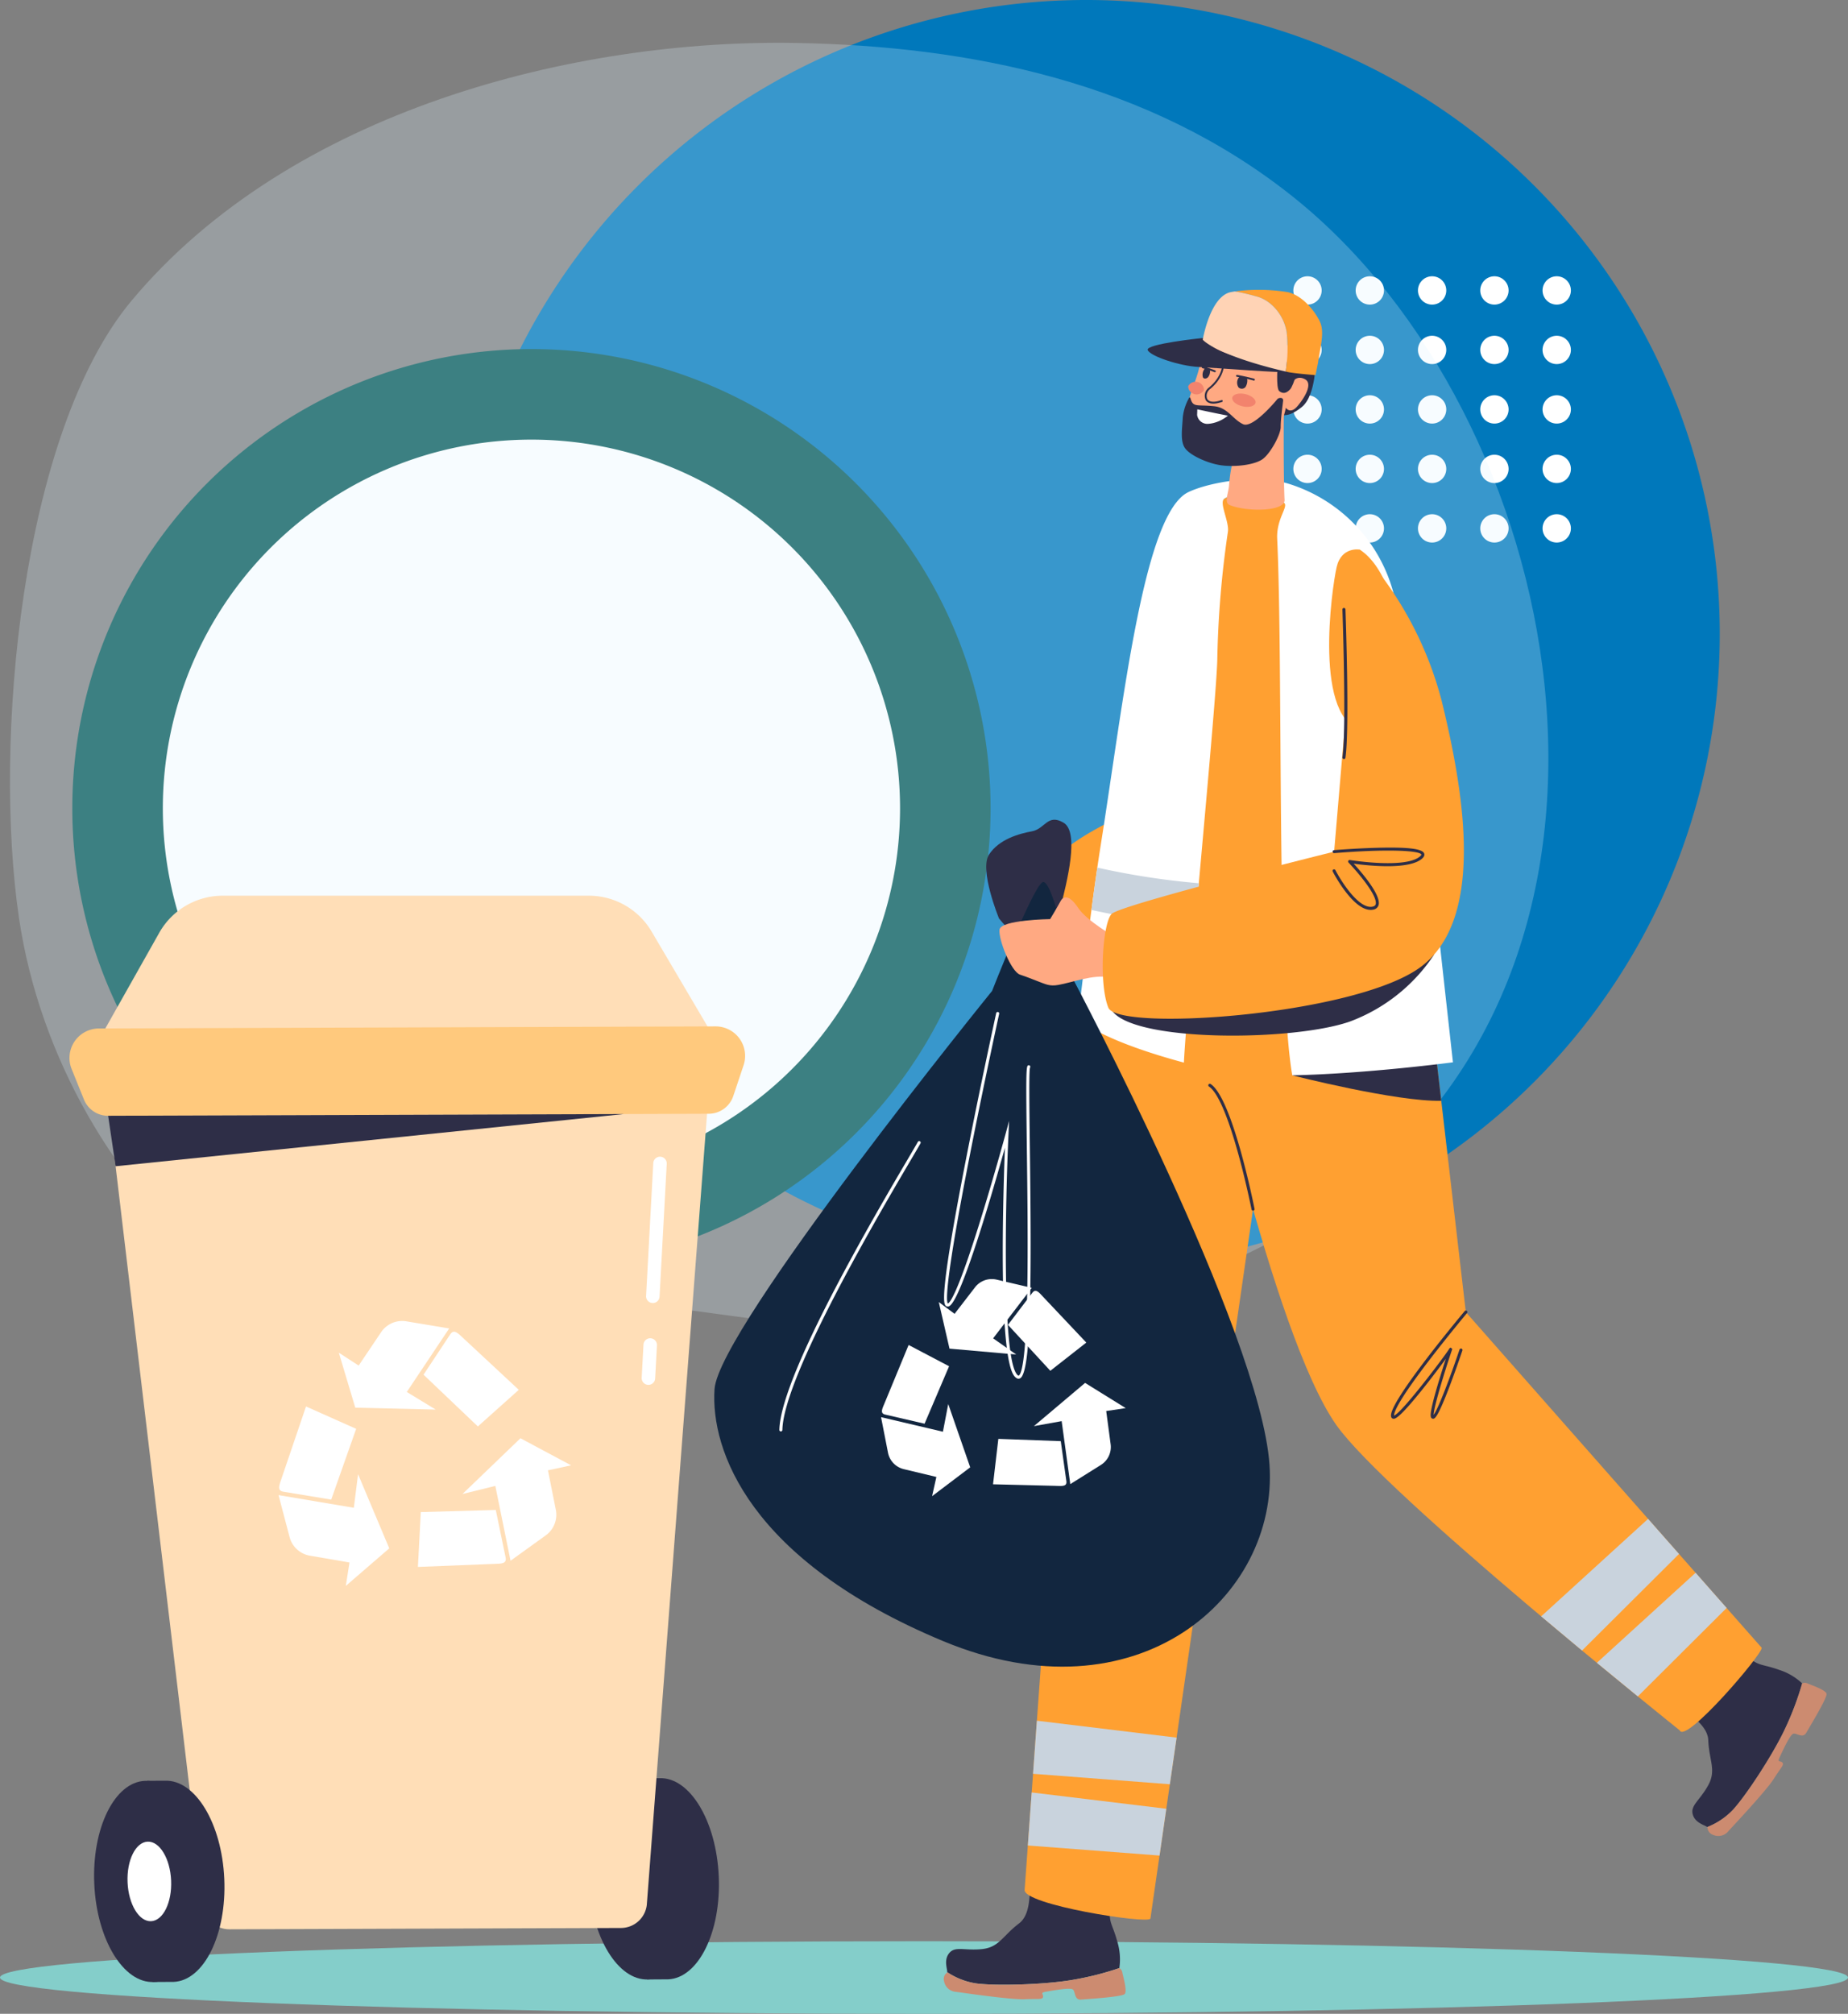 <svg xmlns="http://www.w3.org/2000/svg" xmlns:xlink="http://www.w3.org/1999/xlink" width="403.856" height="440" viewBox="0 0 403.856 440">
  <rect x="0" y="0" width="403.856" height="440" fill="#808080" stroke="none"/>
  <defs>
    <clipPath id="clip-path">
      <rect id="Rectángulo_33841" data-name="Rectángulo 33841" width="336.194" height="280.372" fill="none"/>
    </clipPath>
    <clipPath id="clip-path-2">
      <rect id="Rectángulo_350198" data-name="Rectángulo 350198" width="403.856" height="376.676" fill="none"/>
    </clipPath>
  </defs>
  <g id="Grupo_1029606" data-name="Grupo 1029606" transform="translate(-1020 -2652.862)">
    <g id="Grupo_1026554" data-name="Grupo 1026554" transform="translate(1395.83 2942.582) rotate(180)">
      <path id="Trazado_113636" data-name="Trazado 113636" d="M276.945,138.472A138.472,138.472,0,1,0,138.472,276.945,138.472,138.472,0,0,0,276.945,138.472" transform="translate(0 12.776)" fill="#0078bb"/>
      <path id="Trazado_113637" data-name="Trazado 113637" d="M200.676,100.338A100.338,100.338,0,1,0,100.338,200.676,100.338,100.338,0,0,0,200.676,100.338" transform="translate(159.353 12.776)" fill="#065958"/>
      <path id="Trazado_113638" data-name="Trazado 113638" d="M161.107,80.553a80.554,80.554,0,1,0-80.554,80.554,80.554,80.554,0,0,0,80.554-80.554" transform="translate(179.138 32.56)" fill="#fff"/>
      <path id="Trazado_113665" data-name="Trazado 113665" d="M6.189,3.094A3.094,3.094,0,1,0,3.095,6.189,3.094,3.094,0,0,0,6.189,3.094" transform="translate(32.534 223.165)" fill="#fff"/>
      <path id="Trazado_113666" data-name="Trazado 113666" d="M6.189,3.094A3.094,3.094,0,1,0,3.095,6.189,3.094,3.094,0,0,0,6.189,3.094" transform="translate(46.149 223.165)" fill="#fff"/>
      <path id="Trazado_113667" data-name="Trazado 113667" d="M6.189,3.094A3.094,3.094,0,1,0,3.095,6.189,3.094,3.094,0,0,0,6.189,3.094" transform="translate(59.765 223.165)" fill="#fff"/>
      <path id="Trazado_113668" data-name="Trazado 113668" d="M6.189,3.094A3.095,3.095,0,1,0,3.095,6.189,3.095,3.095,0,0,0,6.189,3.094" transform="translate(73.38 223.165)" fill="#fff"/>
      <path id="Trazado_113669" data-name="Trazado 113669" d="M6.189,3.094A3.094,3.094,0,1,0,3.095,6.189,3.094,3.094,0,0,0,6.189,3.094" transform="translate(86.996 223.165)" fill="#fff"/>
      <path id="Trazado_113670" data-name="Trazado 113670" d="M6.189,3.094A3.094,3.094,0,1,0,3.095,6.189,3.094,3.094,0,0,0,6.189,3.094" transform="translate(32.534 210.169)" fill="#fff"/>
      <path id="Trazado_113671" data-name="Trazado 113671" d="M6.189,3.094A3.094,3.094,0,1,0,3.095,6.189,3.094,3.094,0,0,0,6.189,3.094" transform="translate(46.149 210.169)" fill="#fff"/>
      <path id="Trazado_113672" data-name="Trazado 113672" d="M6.189,3.094A3.094,3.094,0,1,0,3.095,6.189,3.094,3.094,0,0,0,6.189,3.094" transform="translate(59.765 210.169)" fill="#fff"/>
      <path id="Trazado_113673" data-name="Trazado 113673" d="M6.189,3.094A3.095,3.095,0,1,0,3.095,6.189,3.095,3.095,0,0,0,6.189,3.094" transform="translate(73.38 210.169)" fill="#fff"/>
      <path id="Trazado_113674" data-name="Trazado 113674" d="M6.189,3.094A3.094,3.094,0,1,0,3.095,6.189,3.094,3.094,0,0,0,6.189,3.094" transform="translate(86.996 210.169)" fill="#fff"/>
      <path id="Trazado_113675" data-name="Trazado 113675" d="M6.189,3.094A3.094,3.094,0,1,0,3.095,6.188,3.094,3.094,0,0,0,6.189,3.094" transform="translate(32.534 197.172)" fill="#fff"/>
      <path id="Trazado_113676" data-name="Trazado 113676" d="M6.189,3.094A3.094,3.094,0,1,0,3.095,6.188,3.094,3.094,0,0,0,6.189,3.094" transform="translate(46.149 197.172)" fill="#fff"/>
      <path id="Trazado_113677" data-name="Trazado 113677" d="M6.189,3.094A3.094,3.094,0,1,0,3.095,6.188,3.094,3.094,0,0,0,6.189,3.094" transform="translate(59.765 197.172)" fill="#fff"/>
      <path id="Trazado_113678" data-name="Trazado 113678" d="M6.189,3.094A3.095,3.095,0,1,0,3.095,6.188,3.095,3.095,0,0,0,6.189,3.094" transform="translate(73.38 197.172)" fill="#fff"/>
      <path id="Trazado_113679" data-name="Trazado 113679" d="M6.189,3.094A3.094,3.094,0,1,0,3.095,6.188,3.094,3.094,0,0,0,6.189,3.094" transform="translate(86.996 197.172)" fill="#fff"/>
      <path id="Trazado_113680" data-name="Trazado 113680" d="M6.189,3.094A3.094,3.094,0,1,0,3.095,6.189,3.094,3.094,0,0,0,6.189,3.094" transform="translate(32.534 184.175)" fill="#fff"/>
      <path id="Trazado_113681" data-name="Trazado 113681" d="M6.189,3.094A3.094,3.094,0,1,0,3.095,6.189,3.094,3.094,0,0,0,6.189,3.094" transform="translate(46.149 184.175)" fill="#fff"/>
      <path id="Trazado_113682" data-name="Trazado 113682" d="M6.189,3.094A3.094,3.094,0,1,0,3.095,6.189,3.094,3.094,0,0,0,6.189,3.094" transform="translate(59.765 184.175)" fill="#fff"/>
      <path id="Trazado_113683" data-name="Trazado 113683" d="M6.189,3.094A3.095,3.095,0,1,0,3.095,6.189,3.095,3.095,0,0,0,6.189,3.094" transform="translate(73.38 184.175)" fill="#fff"/>
      <path id="Trazado_113684" data-name="Trazado 113684" d="M6.189,3.094A3.094,3.094,0,1,0,3.095,6.189,3.094,3.094,0,0,0,6.189,3.094" transform="translate(86.996 184.175)" fill="#fff"/>
      <path id="Trazado_113685" data-name="Trazado 113685" d="M6.189,3.094A3.094,3.094,0,1,0,3.095,6.189,3.094,3.094,0,0,0,6.189,3.094" transform="translate(32.534 171.179)" fill="#fff"/>
      <path id="Trazado_113686" data-name="Trazado 113686" d="M6.189,3.094A3.094,3.094,0,1,0,3.095,6.189,3.094,3.094,0,0,0,6.189,3.094" transform="translate(46.149 171.179)" fill="#fff"/>
      <path id="Trazado_113687" data-name="Trazado 113687" d="M6.189,3.094A3.094,3.094,0,1,0,3.095,6.189,3.094,3.094,0,0,0,6.189,3.094" transform="translate(59.765 171.179)" fill="#fff"/>
      <path id="Trazado_113688" data-name="Trazado 113688" d="M6.189,3.094A3.095,3.095,0,1,0,3.095,6.189,3.095,3.095,0,0,0,6.189,3.094" transform="translate(73.38 171.179)" fill="#fff"/>
      <path id="Trazado_113689" data-name="Trazado 113689" d="M6.189,3.094A3.094,3.094,0,1,0,3.095,6.189,3.094,3.094,0,0,0,6.189,3.094" transform="translate(86.996 171.179)" fill="#fff"/>
      <g id="Grupo_1002336" data-name="Grupo 1002336" transform="translate(37.456 0)" opacity="0.251">
        <g id="Grupo_80323" data-name="Grupo 80323" clip-path="url(#clip-path)">
          <path id="Trazado_113615" data-name="Trazado 113615" d="M214.824,4.408c-3.175.246-6.416.386-9.734.361-17.558-.133-34.731-4.95-52.4-4.764C115.261.4,76.737,4.355,44.386,28.8-27.287,82.951-3.793,198.952,55.623,246.575c31.571,25.305,70.9,33.043,108.571,33.758,48.5.921,110.708-14.719,145.458-56.345,24.21-29,30.23-96.573,24.57-134.861-4.5-30.476-21.412-59.216-42.77-75.945-26.636-20.862-49.219-10.9-76.627-8.775" transform="translate(0 0)" fill="#e0f4fe"/>
        </g>
      </g>
    </g>
    <g id="Grupo_1026556" data-name="Grupo 1026556" transform="translate(1020 2716.186)">
      <g id="Grupo_1026555" data-name="Grupo 1026555" transform="translate(0 0)" clip-path="url(#clip-path-2)">
        <path id="Trazado_727453" data-name="Trazado 727453" d="M0,439.893c0,4.379,90.406,7.929,201.927,7.929s201.928-3.549,201.928-7.929-90.406-7.929-201.928-7.929S0,435.513,0,439.893" transform="translate(0 -71.145)" fill="#84ceca"/>
        <path id="Trazado_727454" data-name="Trazado 727454" d="M138.29,176.986c.64-13.044,3.913-80.109,4.1-89.606.211-10.528,3.159-29.479,9.181-33.059s12.844.843,12.844.843c9.462,4.44,7.98,103.643,7.545,125.181-10.742.231-22.887-.455-33.673-3.36" transform="translate(116.03 -8.717)" fill="#ffa031"/>
        <path id="Trazado_727455" data-name="Trazado 727455" d="M200.132,137.279S183.621,144.5,183.919,149.7s-5.054,16.213,4,18.95,26.74-1.474,12.212-31.374" transform="translate(45.657 -22.61)" fill="#ffa031"/>
        <path id="Trazado_727456" data-name="Trazado 727456" d="M24.767,390.29a15.661,15.661,0,0,1-5.56,3.7c-.426-.414-2.554-.809-3.128-2.666-.627-2.032,1.412-3.009,3.305-6.384s.237-5.4.057-9.925-7.9-7.385-7.429-9.091,4.512-4.2,7.437-7.967S22.7,352.93,22.7,352.93c3.3-.442,3.782,2.64,5.88,4.278s2.868,1.2,6.342,2.437a13.083,13.083,0,0,1,5.034,2.956,65.6,65.6,0,0,1-3.876,10.2c-2.643,5.548-8.436,14.391-11.318,17.494" transform="translate(353.879 -58.121)" fill="#2e2e47"/>
        <path id="Trazado_727457" data-name="Trazado 727457" d="M5.683,396.006a.233.233,0,0,0-.074-.119,15.654,15.654,0,0,0,5.559-3.7c2.883-3.1,8.676-11.946,11.318-17.494a65.664,65.664,0,0,0,3.877-10.2,1.366,1.366,0,0,1,1.2.029c.721.312,3.958,1.392,4.13,2.252s-3.68,7.19-4.43,8.5-2.076.054-2.808.211-2.267,3.578-2.949,5.008.062.806.525,1.293-.276,1.027-1.867,3.561-8.9,10.3-9.926,11.437a2.806,2.806,0,0,1-3.415.773,1.676,1.676,0,0,1-1.134-1.55" transform="translate(367.477 -60.013)" fill="#cc8b70"/>
        <path id="Trazado_727458" data-name="Trazado 727458" d="M196.92,438.148a15.663,15.663,0,0,1-6.215-2.45c.1-.586-.794-2.559.4-4.09,1.311-1.676,3.277-.559,7.128-.932s4.567-2.886,8.182-5.618,1.552-10.7,3.223-11.29,6.021,1.309,10.787,1.558,5.989-.2,5.989-.2c2.246,2.456-.008,4.612-.155,7.27s.653,3.04,1.62,6.6a13.088,13.088,0,0,1,.448,5.821,65.618,65.618,0,0,1-10.585,2.639c-6.063,1-16.631,1.289-20.824.694" transform="translate(16.283 -68.13)" fill="#2e2e47"/>
        <path id="Trazado_727459" data-name="Trazado 727459" d="M189.67,440a.233.233,0,0,0,.056-.129,15.666,15.666,0,0,0,6.215,2.45c4.194.595,14.761.3,20.825-.7a65.573,65.573,0,0,0,10.584-2.638,1.364,1.364,0,0,1,.659,1c.155.77,1.118,4.044.509,4.676s-8,1.083-9.509,1.215-1.23-1.673-1.775-2.185-4.233.181-5.8.438-.626.51-.762,1.168-1,.36-3.989.5-13.542-1.425-15.056-1.62a2.806,2.806,0,0,1-2.584-2.362A1.676,1.676,0,0,1,189.67,440" transform="translate(17.263 -72.302)" fill="#cc8b70"/>
        <path id="Trazado_727460" data-name="Trazado 727460" d="M72.819,188.013l7.669,65.969,64.659,73.338c.238,1.337-16.679,21.1-17.914,18.042,0,0-64.314-51.437-75.076-66.754C38.172,258.7,22.576,185.9,22.576,185.9Z" transform="translate(239.849 -30.618)" fill="#ffa031"/>
        <path id="Trazado_727461" data-name="Trazado 727461" d="M137.6,197.973l1.374,11.821c-9.78.246-32.56-5.559-32.56-5.559Z" transform="translate(175.994 -32.606)" fill="#2e2e47"/>
        <path id="Trazado_727462" data-name="Trazado 727462" d="M204.415,186.81,176.08,382.6c-.479,1.27-27.993-3.055-27.487-6.317l15.521-214.009Z" transform="translate(75.327 -26.727)" fill="#ffa031"/>
        <path id="Trazado_727463" data-name="Trazado 727463" d="M165.039,235.406a.286.286,0,0,0,.064-.007.331.331,0,0,0,.261-.388c-.2-.986-4.842-24.181-9.6-27.281a.331.331,0,0,0-.362.554c1.85,1.206,4.045,6.218,6.347,14.493,1.753,6.3,2.949,12.3,2.961,12.362a.331.331,0,0,0,.324.266" transform="translate(108.8 -34.205)" fill="#2e2e47"/>
        <path id="Trazado_727464" data-name="Trazado 727464" d="M100.184,290.64c.482,0,1.722-.651,6.94-7.256,1.539-1.948,3.281-4.253,4.447-5.849-.368,1.129-.9,2.8-1.431,4.542-2.113,6.973-1.915,7.835-1.849,8.118a.5.5,0,0,0,.425.435c.387.043.966.111,3.831-7.491,1.372-3.644,2.621-7.352,2.634-7.388a.331.331,0,1,0-.626-.211c-2.116,6.285-4.683,12.975-5.647,14.246.024-1.936,3-11.3,4-14.17l0-.008.074-.222-.366-.3-.2.126c-.043.028-.071.045-.128.18l-.009,0c-.493.945-10.279,13.982-12.029,14.558a1.316,1.316,0,0,1,.015-.184c.549-3.842,15.77-22.03,15.924-22.214a.331.331,0,1,0-.506-.425c-.633.754-15.5,18.518-16.073,22.546-.1.677.169.887.408.943a.667.667,0,0,0,.164.023" transform="translate(204.399 -43.977)" fill="#2e2e47"/>
        <path id="Trazado_727465" data-name="Trazado 727465" d="M148.216,54.609s-6.822-4.422-12.844-.842c-1.317.783,1.087,5.054.737,7.28a216.421,216.421,0,0,0-2.315,27.82c-.19,9.5-6.665,75.1-7.3,88.142-7.1-1.911-18-5.356-23.13-9.557,0,0,2.68-23.632,4.939-37.862,5.012-31.566,9.38-72.526,19.156-77.222,4.423-2.123,14.8-4.016,21.87-1.849A34.248,34.248,0,0,1,173.1,78.3c2.371,16.055,6.272,30.5,7.209,52.744.1,2.247,4.983,45.9,4.983,45.9s-18.71,2.492-35.111,2.845c-3.443-19.644-1.995-89.133-3.3-117.228-.215-4.606,2.792-7.273,1.342-7.953" transform="translate(132.231 -8.163)" fill="#fff"/>
        <path id="Trazado_727466" data-name="Trazado 727466" d="M205.982,160.174s-4.359-10.609-2.18-13.951,6.494-4.553,9.38-5.086,3.409-3.924,6.9-1.889.872,12.643-.872,19.328-3.778,13.079-13.224,1.6" transform="translate(12.333 -22.828)" fill="#2e2e47"/>
        <path id="Trazado_727467" data-name="Trazado 727467" d="M211.959,178.7s8.619-22.016,10.945-23.708,6.726,21.065,6.726,21.065,40.966,77.257,42.954,106.159-28.92,56.186-71.312,38.542S150.4,279,151.307,265.684,211.959,178.7,211.959,178.7" transform="translate(4.847 -25.512)" fill="#12263f"/>
        <path id="Trazado_727468" data-name="Trazado 727468" d="M230.122,269.025a.729.729,0,0,0,.343-.088c2.546-1.345,2.468-23.736,2.125-50.654-.113-8.827-.21-16.46.039-17.228a.331.331,0,0,0-.49-.437c-.371.327-.4,2.8-.21,17.673.125,9.828.281,22.059.085,32.019-.3,15-1.291,17.743-1.858,18.042-.022.012-.05.027-.139-.035-3.621-2.538-2.741-38.839-2.1-52.612l.14-3-.79,2.9c-.025.093-2.559,9.369-5.405,18.544-5.177,16.689-6.807,18.359-7.209,18.438-.375-.55-.577-4.909,4.825-32.419,3.025-15.4,6.365-30.7,6.4-30.854a.331.331,0,1,0-.646-.141c-.034.155-3.451,15.806-6.5,31.4-6.227,31.795-4.96,32.358-4.351,32.628a.671.671,0,0,0,.576-.022c2.675-1.27,9.726-25.793,12.186-34.611-.17,4.432-.464,13.346-.473,22.378-.022,25.822,2.231,27.4,2.971,27.919a.846.846,0,0,0,.485.166m2.455-67.911h0Z" transform="translate(-7.531 -31.114)" fill="#fff"/>
        <path id="Trazado_727469" data-name="Trazado 727469" d="M242.938,286.1a.331.331,0,0,0,.331-.323c.249-11.726,21.188-47.3,28.069-58.986,1.109-1.884,1.841-3.127,2.119-3.644a.331.331,0,0,0-.582-.315c-.272.505-1.042,1.813-2.107,3.622-3.393,5.764-10.453,17.758-16.583,29.6-7.574,14.625-11.469,24.622-11.577,29.711a.33.33,0,0,0,.323.338Z" transform="translate(-72.29 -36.673)" fill="#fff"/>
        <path id="Trazado_727470" data-name="Trazado 727470" d="M233.87,260.677l-8.442,11.033,5.042,3.536-14.578-1.286-2.343-10.179L217,266.356l4.446-5.769a4.621,4.621,0,0,1,4.731-1.707Z" transform="translate(-8.39 -42.618)" fill="#fff"/>
        <path id="Trazado_727471" data-name="Trazado 727471" d="M206.873,263.052,216.4,273.14l-7.862,6.166-9.257-10.032,5.338-7.027c.733-.965,1.423-.076,2.254.8" transform="translate(20.997 -43.124)" fill="#fff"/>
        <path id="Trazado_727472" data-name="Trazado 727472" d="M229.66,294.315l13.523,3.184,1.161-6.047,4.8,13.827-8.327,6.3.936-4.2-7.083-1.695a4.619,4.619,0,0,1-3.493-3.618Z" transform="translate(-37.119 -48.003)" fill="#fff"/>
        <path id="Trazado_727473" data-name="Trazado 727473" d="M235.7,288.823,241,276l8.844,4.648L244.486,293.2l-8.6-1.992c-1.18-.274-.652-1.267-.19-2.386" transform="translate(-42.434 -45.458)" fill="#fff"/>
        <path id="Trazado_727474" data-name="Trazado 727474" d="M196.915,308.038l-1.884-13.764-6.061,1.088,11.182-9.441,8.875,5.507-4.26.637.962,7.219a4.622,4.622,0,0,1-2.122,4.56Z" transform="translate(36.981 -47.092)" fill="#fff"/>
        <path id="Trazado_727475" data-name="Trazado 727475" d="M218.343,310.829l-13.871-.345,1.162-9.923,13.64.5L220.5,309.8c.168,1.2-.949,1.063-2.159,1.033" transform="translate(12.542 -49.503)" fill="#fff"/>
        <path id="Trazado_727476" data-name="Trazado 727476" d="M178.778,173.854A37.893,37.893,0,0,1,160.3,188.528c-12.257,4.269-46.323,4.506-51.738-2.154s65.7-11.355,70.22-12.519" transform="translate(134.645 -28.634)" fill="#2e2e47"/>
        <path id="Trazado_727477" data-name="Trazado 727477" d="M216.223,167.6s-6.21-3.48-8.146-6.405-3.242-2.585-3.842-1.434-2.272,3.909-2.272,3.909-10.792.139-11.059,2.3,2.549,9.182,4.466,9.826,2.088.772,3.858,1.436,2.6,1.157,4.524.817c3.122-.55,7.643-2.334,11.1-1.665,3,.581,1.94-8.452,1.367-8.781" transform="translate(27.526 -26.175)" fill="#ffa982"/>
        <path id="Trazado_727478" data-name="Trazado 727478" d="M107.266,156.342c14.422.379,27.029-.241,33.108-.632.282,2.659.629,5.855,1,9.257-4.79.321-13.855.806-24.907.806q-1.6,0-3.25-.014-2.926-.025-5.755-.1c-.077-3.015-.141-6.132-.2-9.319" transform="translate(172.882 -25.646)" fill="#c1bfbd"/>
        <path id="Trazado_727479" data-name="Trazado 727479" d="M171.126,151.133a166.527,166.527,0,0,0,22.186,3.415c-.282,3.14-.561,6.253-.829,9.278a176.248,176.248,0,0,1-22.637-3.444c.417-3.146.851-6.3,1.281-9.249" transform="translate(68.673 -24.892)" fill="#c9d3dd"/>
        <path id="Trazado_727480" data-name="Trazado 727480" d="M156.679,67.957l-5.611,65.993s-46.65,11.573-48.621,13.6-2.83,15.265-.724,20.477,52.008,1.832,67.379-8.264,10.318-38.953,5.475-58.747a78.422,78.422,0,0,0-17.9-33.058" transform="translate(140.487 -11.193)" fill="#ffa031"/>
        <path id="Trazado_727481" data-name="Trazado 727481" d="M123.678,67.948s-4-.737-5.054,3.79-5.264,33.9,6,35.8,10.423-32.216-.947-39.586" transform="translate(173.488 -11.184)" fill="#ffa031"/>
        <path id="Trazado_727482" data-name="Trazado 727482" d="M176.5,374.279l30.532,3.695-1.474,10.191-29.9-2.288Z" transform="translate(50.1 -61.644)" fill="#c9d3dd"/>
        <path id="Trazado_727483" data-name="Trazado 727483" d="M179.189,393.048l29.42,3.56-1.48,10.227-28.78-2.2Z" transform="translate(46.272 -64.736)" fill="#c9d3dd"/>
        <path id="Trazado_727484" data-name="Trazado 727484" d="M67.574,321.488l6.761,7.668-21.191,21.1c-2.849-2.366-5.855-4.876-8.933-7.469Z" transform="translate(292.59 -52.95)" fill="#c9d3dd"/>
        <path id="Trazado_727485" data-name="Trazado 727485" d="M40.706,362.6c-2.6-2.118-5.632-4.605-8.95-7.346l21.577-19.67,6.781,7.691Z" transform="translate(317.217 -55.272)" fill="#c9d3dd"/>
        <path id="Trazado_727486" data-name="Trazado 727486" d="M150.174,17.354s.22,8.143-3.058,10.76-4.77,1.889-6.751.489-1.341-13.9,2.432-13.547,6.563,1.336,7.377,2.3" transform="translate(137.347 -2.479)" fill="#2e2e47"/>
        <path id="Trazado_727487" data-name="Trazado 727487" d="M159.876,31.706s-.109,13.708.166,19.337c.126,2.589-8.236,2.657-11.982,1.136-1.262-.512-.327-2.412-.155-4.235a32.067,32.067,0,0,1,1.3-7.11c.8-1.751,2.11-7.059,2.545-7.792s7.235-2.65,8.126-1.336" transform="translate(120.68 -5.148)" fill="#ffa982"/>
        <path id="Trazado_727488" data-name="Trazado 727488" d="M145.217,12.567s-.573,3.538-1.453,6.743c-.545,1.986-1.285,3.639-2.171,6.574s-.687,7.613,4.544,9.852S157.772,36.8,159.9,34.2a18.148,18.148,0,0,0,2.969-6.814s.939,1.522,2.529-.346,3.452-4.973,1.612-5.906-2.493.663-2.9.373.084-3.51,0-6.2c-.083-2.624-11.575-9.177-18.9-2.742" transform="translate(118.142 -1.618)" fill="#ffa982"/>
        <path id="Trazado_727489" data-name="Trazado 727489" d="M149.64,28.243a.133.133,0,0,0-.246-.041,10.993,10.993,0,0,0-1.406,4.324c-.1,2.262-.606,5.041.449,6.641s5.008,3.424,8.061,3.822,7.06-.115,8.827-1.282,4.082-5.484,4.065-7.083.435-4.851.528-5.738-1.024-.673-1.255-.379-5.363,6.5-7.506,5.48c-2.3-1.1-3.323-3.6-6.283-3.914-3.988-.424-4.6.369-5.236-1.829" transform="translate(110.489 -4.634)" fill="#2e2e47"/>
        <path id="Trazado_727490" data-name="Trazado 727490" d="M154.647,19.678a.2.2,0,0,0,.1.034,14.5,14.5,0,0,1,3.335.956.207.207,0,0,0,.16-.381,14.582,14.582,0,0,0-3.457-.986.206.206,0,0,0-.134.377" transform="translate(116.39 -3.179)" fill="#2e2e47"/>
        <path id="Trazado_727491" data-name="Trazado 727491" d="M162.279,31.258s2.813.626,6.686,1.387a7.92,7.92,0,0,1-3.162,1.6,6.453,6.453,0,0,1-1.077.178,2.257,2.257,0,0,1-2.488-1.947c.02-.494.038-.968.042-1.213" transform="translate(99.376 -5.148)" fill="#fff"/>
        <path id="Trazado_727492" data-name="Trazado 727492" d="M160.08,29.163c-.168.738-1.439,1.078-2.839.759s-2.4-1.175-2.232-1.913,1.439-1.078,2.84-.759,2.4,1.175,2.231,1.913" transform="translate(114.293 -4.468)" fill="#f2836d"/>
        <path id="Trazado_727493" data-name="Trazado 727493" d="M171.944,25.826a1.839,1.839,0,0,1-3.468-.789,1.839,1.839,0,0,1,3.468.789" transform="translate(91.18 -3.959)" fill="#f2836d"/>
        <path id="Trazado_727494" data-name="Trazado 727494" d="M144.031,19s-.489,5.607.337,6.223,1.532.454,2.333-.387,2.206-5.652,1.6-6.068-4.272.231-4.272.231" transform="translate(135.218 -3.068)" fill="#2e2e47"/>
        <path id="Trazado_727495" data-name="Trazado 727495" d="M167.01,23.891a8.006,8.006,0,0,0-2.55,1.794c-.482.817-.8,1.336-.473,2.095a2.041,2.041,0,0,0,2.755.648c1.251-.551.268-4.537.268-4.537" transform="translate(99.612 -3.935)" fill="#ffa982"/>
        <path id="Trazado_727496" data-name="Trazado 727496" d="M163.933,27.5c.511.346,1.441.532,3.125-.048a.207.207,0,1,0-.134-.391c-1.572.541-2.7.444-3.094-.267a1.864,1.864,0,0,1,.622-2.164c2.74-2.217,3.226-4.94,2.967-5.7-.517-1.522-3.74-.823-3.877-.792a.207.207,0,1,0,.089.4c.834-.185,3.066-.452,3.4.521.224.66-.291,3.189-2.836,5.249A2.261,2.261,0,0,0,163.468,27a1.463,1.463,0,0,0,.465.506" transform="translate(99.997 -2.956)" fill="#2e2e47"/>
        <path id="Trazado_727497" data-name="Trazado 727497" d="M155.273,22.638a.2.2,0,0,0,.084.033c.015,0,1.523.242,3.666.815a.206.206,0,1,0,.107-.4c-2.167-.58-3.694-.823-3.709-.824a.206.206,0,0,0-.148.375" transform="translate(114.95 -3.666)" fill="#2e2e47"/>
        <path id="Trazado_727498" data-name="Trazado 727498" d="M158.612,22.766a.941.941,0,0,0-1.181.209,1.911,1.911,0,0,0-.013,2.057,1.034,1.034,0,0,0,1.564-.114,2.675,2.675,0,0,0,.347-1.7,1.531,1.531,0,0,0-.717-.454" transform="translate(113.233 -3.73)" fill="#2e2e47"/>
        <path id="Trazado_727499" data-name="Trazado 727499" d="M165.5,20.4a.238.238,0,0,0,.064.029,24.385,24.385,0,0,1,2.6.851.207.207,0,1,0,.155-.383,24.864,24.864,0,0,0-2.655-.868.206.206,0,0,0-.168.371" transform="translate(97.235 -3.298)" fill="#2e2e47"/>
        <path id="Trazado_727500" data-name="Trazado 727500" d="M168.484,20.872c-.123-.256-.769-.648-1.164-.239a2.077,2.077,0,0,0-.375,1.809c.179.492.882.341,1.153-.013a1.993,1.993,0,0,0,.387-1.558" transform="translate(95.927 -3.369)" fill="#2e2e47"/>
        <path id="Trazado_727501" data-name="Trazado 727501" d="M158.844,12.6s-12.6,1.288-12.046,2.638,6.963,3.466,11.035,3.687S176.681,20.313,177.224,20c.324-.19-8.239-2.158-13.62-4.22-3.64-1.395-4.76-3.172-4.76-3.172" transform="translate(104.018 -2.076)" fill="#2e2e47"/>
        <path id="Trazado_727502" data-name="Trazado 727502" d="M142.238,1.423A43.857,43.857,0,0,0,137.592.349,39.793,39.793,0,0,1,149.145.5c3.769.834,6.621,5.215,7.21,6.846.842,2.326-.193,5.649-.56,8.551l-.554,2.742s-4.7-.371-6.055-.68c-.159-.036-.312-.073-.469-.109a33.675,33.675,0,0,0,.229-8.489c-.565-3.873-3.486-7.177-6.708-7.943" transform="translate(132.249 0)" fill="#ffa031"/>
        <path id="Trazado_727503" data-name="Trazado 727503" d="M153.617.418a43.858,43.858,0,0,1,4.646,1.073c3.223.765,6.143,4.07,6.708,7.943a33.675,33.675,0,0,1-.229,8.489c-11.535-2.682-16.845-5.585-18.121-6.949,0,0,1.594-9.507,6.149-10.408.276-.055.56-.1.847-.149" transform="translate(116.224 -0.069)" fill="#ffd3b5"/>
        <path id="Trazado_727504" data-name="Trazado 727504" d="M119.129,159.51a2.74,2.74,0,0,0,.581-.062,1.407,1.407,0,0,0,1.154-.963c.655-2.138-3.676-7.158-5.431-9.076,3.016.419,12.275,1.453,15.04-1.192.48-.459.454-.838.347-1.075-.454-1.011-3.64-1.38-10.331-1.2-4.681.129-9.312.508-9.358.511a.332.332,0,0,0-.3.357.327.327,0,0,0,.357.3c11.405-.942,18.632-.589,19.031.3.025.056-.056.186-.2.326-3.012,2.881-15.294.9-15.418.876a.331.331,0,0,0-.292.555c.017.018,1.694,1.774,3.258,3.8,2.678,3.466,2.821,4.822,2.668,5.323-.052.168-.177.4-.662.51-2.96.642-6.863-5.519-8.117-7.946a.331.331,0,1,0-.587.3c.184.357,4.361,8.35,8.264,8.35" transform="translate(180.396 -24.03)" fill="#2e2e47"/>
        <path id="Trazado_727505" data-name="Trazado 727505" d="M131.311,116.222a.33.33,0,0,0,.327-.282c.922-6.195.042-31.356,0-32.425a.331.331,0,0,0-.661.023c.009.261.915,26.17,0,32.3a.331.331,0,0,0,.278.376.325.325,0,0,0,.049,0" transform="translate(162.391 -13.703)" fill="#2e2e47"/>
        <path id="Trazado_727506" data-name="Trazado 727506" d="M431.38,190.723l-14.389-24.41a15.906,15.906,0,0,0-13.7-7.829H323.252a15.907,15.907,0,0,0-13.858,8.095l-13.611,24.144Z" transform="translate(-274.591 -26.103)" fill="#ffdeb7"/>
        <path id="Trazado_727507" data-name="Trazado 727507" d="M302.7,390.633l-.033-1.3,3.832-.02c6.645-.292,12.465,9.309,13,21.446s-4.418,22.214-11.063,22.507c-.153.007-.306.007-.458,0l-4.171.026-.038-1.486c-4.511-3.1-7.929-10.823-8.333-19.989-.427-9.678,2.636-18.046,7.264-21.188" transform="translate(-162.422 -64.12)" fill="#2e2e47"/>
        <path id="Trazado_727508" data-name="Trazado 727508" d="M300.638,411.848c.535,12.137,6.356,21.739,13,21.446s11.6-10.37,11.063-22.508-6.356-21.739-13-21.445-11.6,10.369-11.063,22.507" transform="translate(-171.975 -64.124)" fill="#2e2e47"/>
        <path id="Trazado_727509" data-name="Trazado 727509" d="M429.669,210.393,416.185,387.362a5.694,5.694,0,0,1-5.637,5.039l-85.568.29a5.7,5.7,0,0,1-5.627-4.712L298.126,209.35Z" transform="translate(-274.837 -34.48)" fill="#ffdeb7"/>
        <path id="Trazado_727510" data-name="Trazado 727510" d="M294.971,193.121l134.761-.456a6.445,6.445,0,0,1,6.133,8.491l-2.249,6.72a5.683,5.683,0,0,1-5.371,3.879L297,212.2a5.684,5.684,0,0,1-5.289-3.555l-2.692-6.665a6.445,6.445,0,0,1,5.954-8.858" transform="translate(-273.366 -31.732)" fill="#ffc97d"/>
        <path id="Trazado_727511" data-name="Trazado 727511" d="M390.086,271.355l-9.263,13.878,6.315,3.847-17.572-.413-3.6-12.019,4.338,2.819,4.882-7.258a5.552,5.552,0,0,1,5.539-2.412Z" transform="translate(-291.923 -44.424)" fill="#fff"/>
        <path id="Trazado_727512" data-name="Trazado 727512" d="M356.378,273.873l12.2,11.354-8.945,8L347.76,281.919l5.853-8.835c.8-1.213,1.7-.2,2.765.789" transform="translate(-255.204 -44.886)" fill="#fff"/>
        <path id="Trazado_727513" data-name="Trazado 727513" d="M381.647,314.37l16.455,2.77.924-7.337,6.819,16.2-9.492,8.2.8-5.111-8.621-1.483a5.551,5.551,0,0,1-4.468-4.065Z" transform="translate(-320.777 -51.025)" fill="#fff"/>
        <path id="Trazado_727514" data-name="Trazado 727514" d="M390.811,307.864l5.364-15.779,10.961,4.887-5.456,15.461-10.457-1.722c-1.435-.236-.88-1.468-.412-2.846" transform="translate(-329.299 -48.107)" fill="#fff"/>
        <path id="Trazado_727515" data-name="Trazado 727515" d="M344.58,327.162l-3.324-16.352-7.18,1.772L346.748,300.4l11.064,5.914-5.056,1.093,1.712,8.579a5.551,5.551,0,0,1-2.19,5.63Z" transform="translate(-233.009 -49.477)" fill="#fff"/>
        <path id="Trazado_727516" data-name="Trazado 727516" d="M367.8,330.94l-16.653.66.625-11.984,16.389-.46,2.147,10.379c.295,1.424-1.054,1.348-2.508,1.406" transform="translate(-259.814 -52.565)" fill="#fff"/>
        <path id="Trazado_727517" data-name="Trazado 727517" d="M432.969,215.595,321.884,227l-1.632-11.029Z" transform="translate(-296.619 -35.509)" fill="#2e2e47"/>
        <path id="Trazado_727518" data-name="Trazado 727518" d="M432.063,391.3l-.033-1.3,3.832-.02c6.645-.292,12.465,9.309,13,21.446s-4.418,22.214-11.063,22.507c-.153.007-.306.007-.458,0l-4.171.026-.038-1.486c-4.511-3.1-7.929-10.823-8.333-19.989-.427-9.678,2.636-18.047,7.264-21.188" transform="translate(-399.847 -64.229)" fill="#2e2e47"/>
        <path id="Trazado_727519" data-name="Trazado 727519" d="M430,412.517c.535,12.138,6.356,21.739,13,21.446s11.6-10.37,11.063-22.507-6.356-21.739-13-21.446-11.6,10.369-11.063,22.507" transform="translate(-409.4 -64.234)" fill="#2e2e47"/>
        <path id="Trazado_727520" data-name="Trazado 727520" d="M438.717,414.817c.211,4.8,2.513,8.6,5.141,8.481s4.586-4.1,4.375-8.9-2.513-8.6-5.141-8.481-4.586,4.1-4.375,8.9" transform="translate(-410.839 -66.855)" fill="#fff"/>
        <path id="Trazado_727521" data-name="Trazado 727521" d="M313.1,284.428a1.473,1.473,0,0,0,1.462-1.393l.392-7.234a1.473,1.473,0,1,0-2.942-.16l-.392,7.234a1.474,1.474,0,0,0,1.392,1.551l.089,0" transform="translate(-171.389 -45.169)" fill="#fff"/>
        <path id="Trazado_727522" data-name="Trazado 727522" d="M310.531,258.726a1.473,1.473,0,0,0,1.462-1.393l1.57-29.026a1.473,1.473,0,1,0-2.942-.159l-1.57,29.025a1.473,1.473,0,0,0,1.392,1.55l.089,0" transform="translate(-167.856 -37.347)" fill="#fff"/>
      </g>
    </g>
  </g>
</svg>
